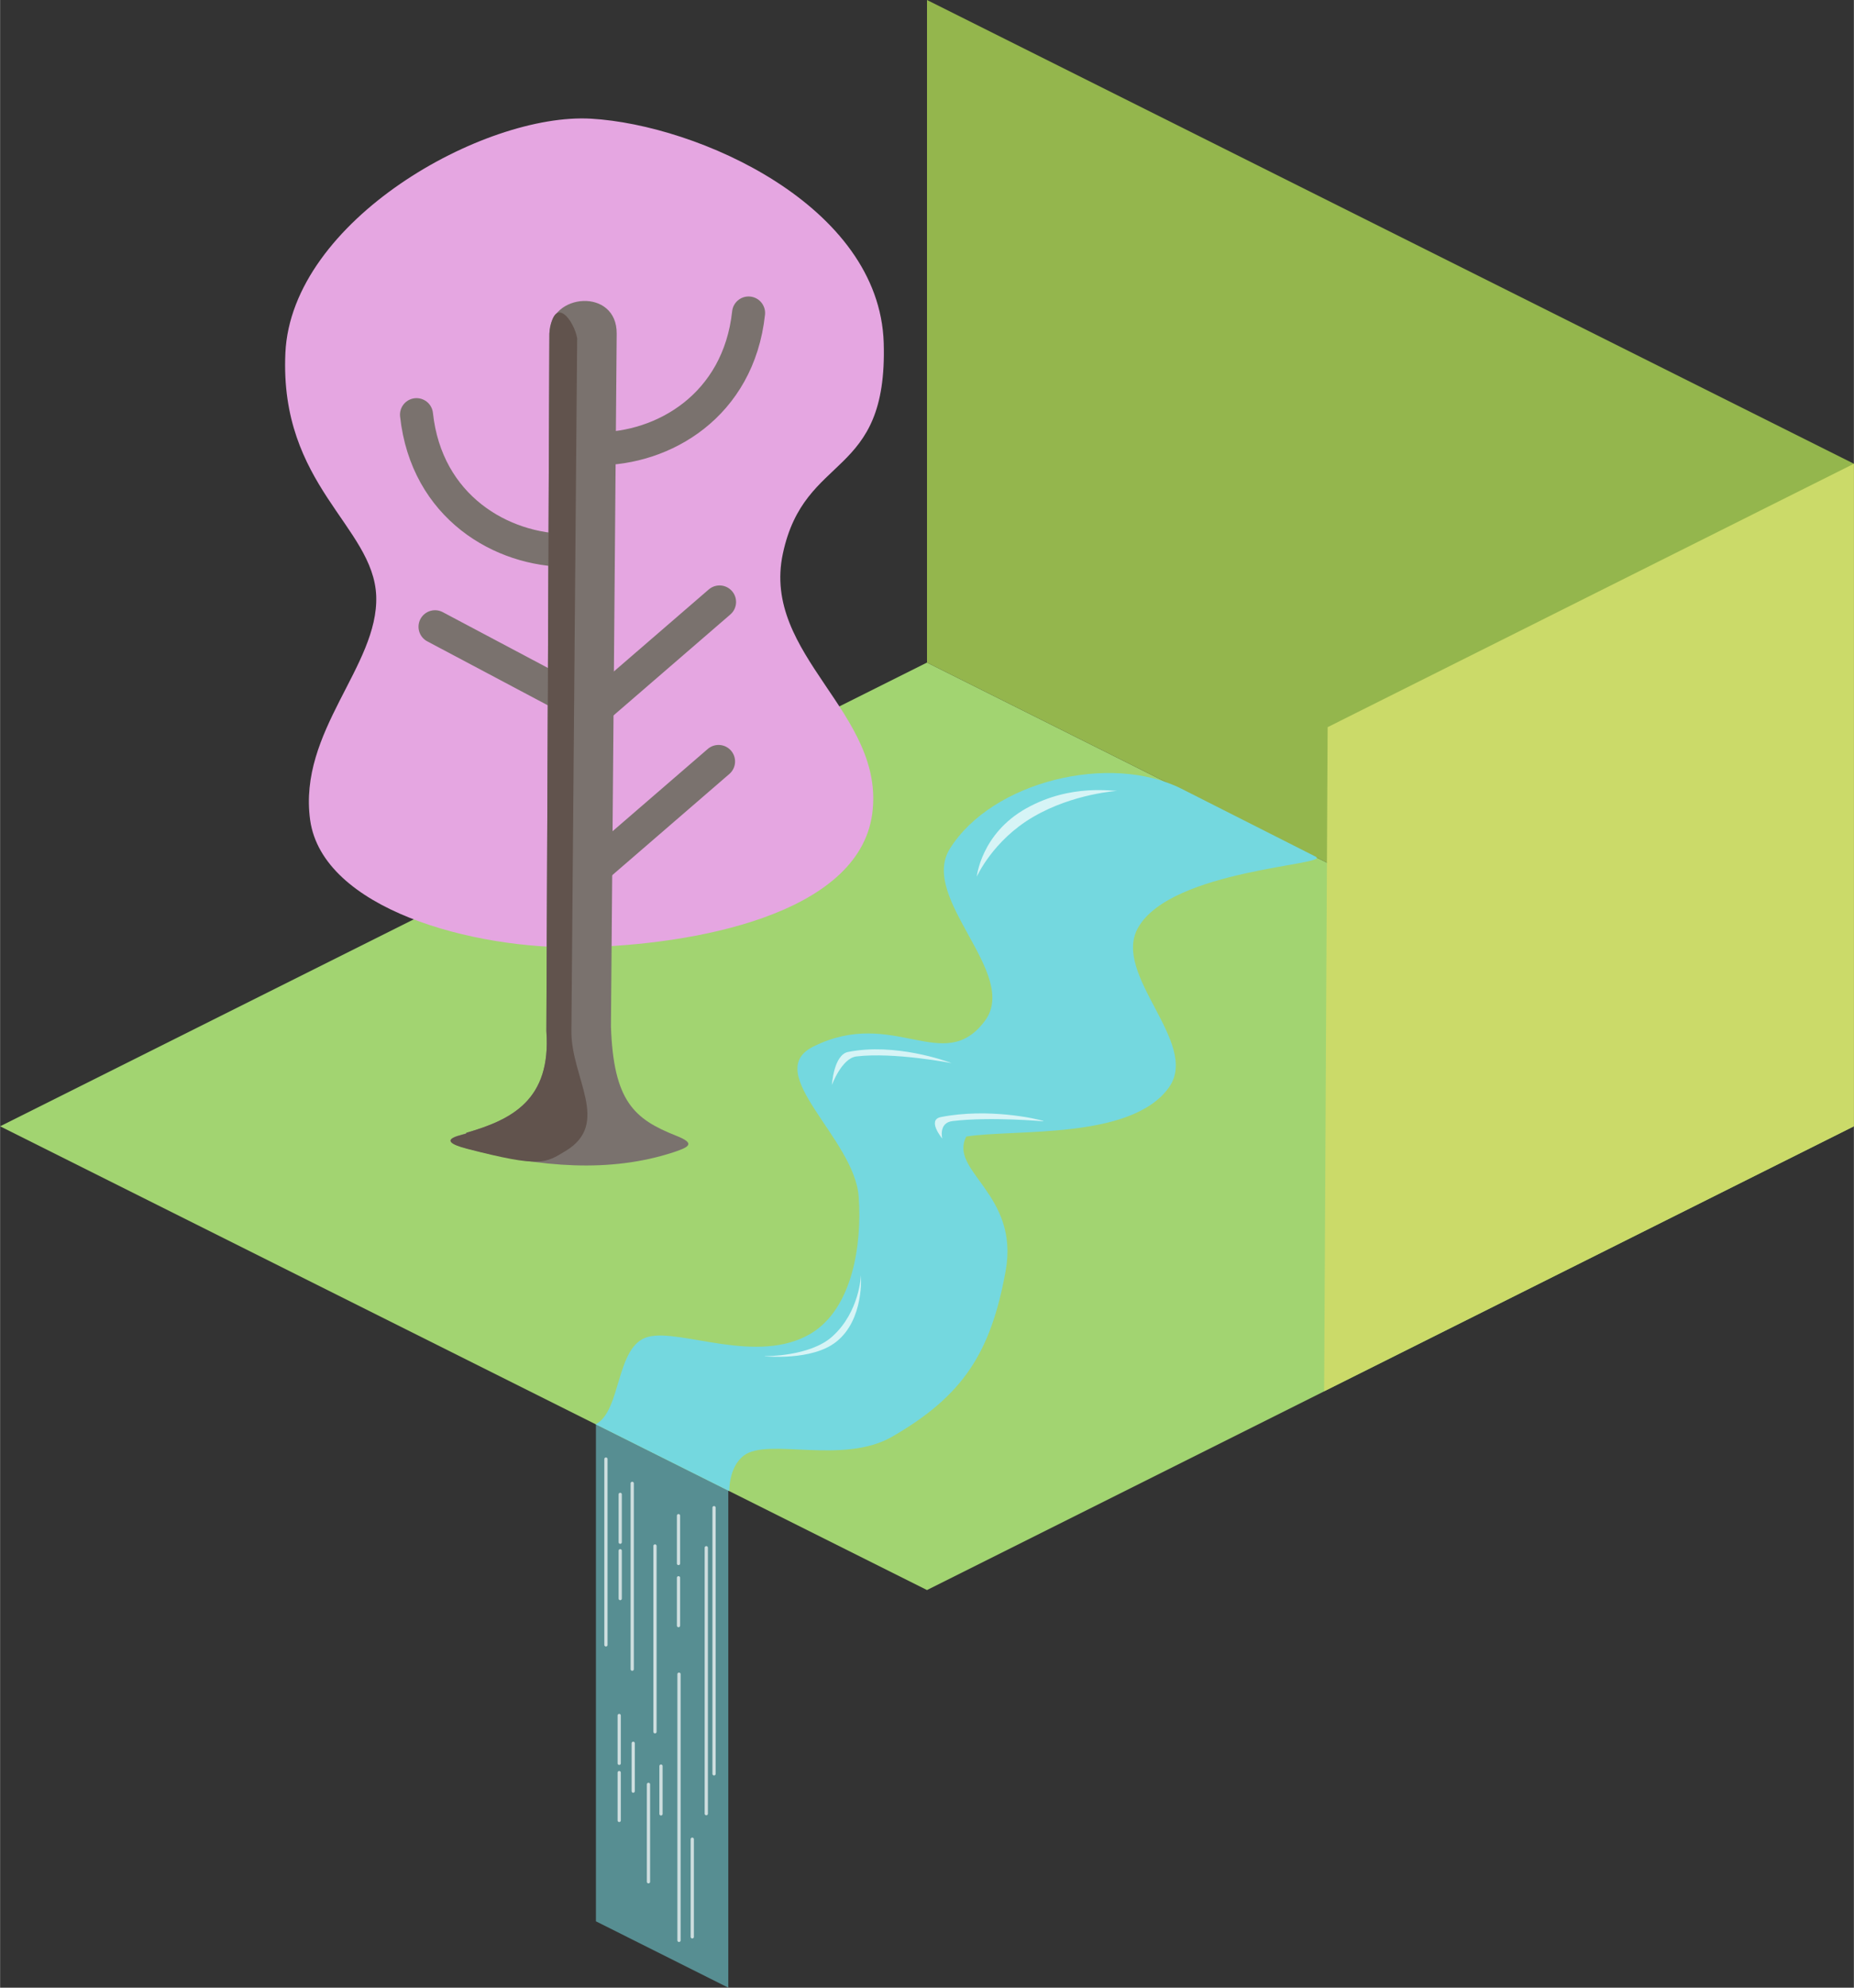 <?xml version="1.0" encoding="UTF-8" standalone="no"?>
<!-- Created with Inkscape (http://www.inkscape.org/) -->

<svg
   xmlns:dc="http://purl.org/dc/elements/1.1/"
   xmlns:cc="http://creativecommons.org/ns#"
   xmlns:rdf="http://www.w3.org/1999/02/22-rdf-syntax-ns#"
   xmlns:svg="http://www.w3.org/2000/svg"
   xmlns="http://www.w3.org/2000/svg"
   xmlns:sodipodi="http://sodipodi.sourceforge.net/DTD/sodipodi-0.dtd"
   xmlns:inkscape="http://www.inkscape.org/namespaces/inkscape"
   width="28"
   height="30"
   viewBox="0 0 7.408 7.938"
   version="1.1"
   id="svg8"
   inkscape:version="0.92.4 (5da689c313, 2019-01-14)"
   sodipodi:docname="room2.svg"
   inkscape:export-filename="D:\Workspace\Polytech\CODEV\playroom-icons\banner\room2-1024.png"
   inkscape:export-xdpi="4915.2002"
   inkscape:export-ydpi="4915.2002">
  <rect x="0" y="0" width="7.408" height="7.938" fill="#333333" stroke="none"/>
  <defs
     id="defs2">
    <inkscape:perspective
       sodipodi:type="inkscape:persp3d"
       inkscape:vp_x="0 : 2.6458334 : 1"
       inkscape:vp_y="0 : 1000 : 0"
       inkscape:vp_z="5.2916665 : 2.6458334 : 1"
       inkscape:persp3d-origin="2.6458332 : 1.7638889 : 1"
       id="perspective851" />
  </defs>
  <sodipodi:namedview
     id="base"
     pagecolor="#ffffff"
     bordercolor="#666666"
     borderopacity="1.0"
     inkscape:pageopacity="0.0"
     inkscape:pageshadow="2"
     inkscape:zoom="45.254834"
     inkscape:cx="8.8496366"
     inkscape:cy="4.8386105"
     inkscape:document-units="mm"
     inkscape:current-layer="layer4"
     showgrid="true"
     inkscape:snap-bbox="true"
     inkscape:bbox-paths="true"
     inkscape:bbox-nodes="true"
     inkscape:snap-bbox-edge-midpoints="true"
     inkscape:snap-bbox-midpoints="true"
     inkscape:object-paths="true"
     inkscape:snap-intersection-paths="true"
     inkscape:snap-smooth-nodes="true"
     inkscape:snap-midpoints="true"
     inkscape:snap-object-midpoints="true"
     inkscape:snap-center="true"
     inkscape:snap-text-baseline="true"
     units="px"
     inkscape:window-width="1920"
     inkscape:window-height="1001"
     inkscape:window-x="-9"
     inkscape:window-y="-9"
     inkscape:window-maximized="1"
     inkscape:snap-global="false"
     showguides="false">
    <inkscape:grid
       type="xygrid"
       id="grid3713" />
  </sodipodi:namedview>
  <g
     inkscape:groupmode="layer"
     id="layer4"
     inkscape:label="Waterfall"
     style="display:inline"
     sodipodi:insensitive="true">
    <path
       style="display:inline;fill:#74d8df;fill-opacity:0.552;stroke:none;stroke-width:0.265px;stroke-linecap:butt;stroke-linejoin:miter;stroke-opacity:1"
       d="m 2.381,5.556 10e-8,2.117 0.529,0.265 -10e-8,-2.117 z"
       id="path899"
       inkscape:connector-curvature="0"
       sodipodi:nodetypes="ccccc" />
    <path
       style="fill:none;stroke:#ffffff;stroke-width:0.013;stroke-linecap:round;stroke-linejoin:round;stroke-miterlimit:4;stroke-dasharray:none;stroke-opacity:0.706"
       d="M 2.421,5.827 V 6.569"
       id="path904"
       inkscape:connector-curvature="0" />
    <path
       inkscape:connector-curvature="0"
       id="path906"
       d="M 2.853,6.021 V 7.084"
       style="fill:none;stroke:#ffffff;stroke-width:0.013;stroke-linecap:round;stroke-linejoin:round;stroke-miterlimit:4;stroke-dasharray:none;stroke-opacity:0.706"
       sodipodi:nodetypes="cc" />
    <path
       sodipodi:nodetypes="cc"
       style="fill:none;stroke:#ffffff;stroke-width:0.013;stroke-linecap:round;stroke-linejoin:round;stroke-miterlimit:4;stroke-dasharray:none;stroke-opacity:0.706"
       d="M 2.822,6.181 V 7.243"
       id="path908"
       inkscape:connector-curvature="0" />
    <path
       style="fill:none;stroke:#ffffff;stroke-width:0.013;stroke-linecap:round;stroke-linejoin:round;stroke-miterlimit:4;stroke-dasharray:none;stroke-opacity:0.706"
       d="M 2.526,5.924 V 6.666"
       id="path916"
       inkscape:connector-curvature="0" />
    <path
       inkscape:connector-curvature="0"
       id="path918"
       d="M 2.617,6.174 V 6.916"
       style="fill:none;stroke:#ffffff;stroke-width:0.013;stroke-linecap:round;stroke-linejoin:round;stroke-miterlimit:4;stroke-dasharray:none;stroke-opacity:0.706" />
    <path
       style="fill:none;stroke:#ffffff;stroke-width:0.013;stroke-linecap:round;stroke-linejoin:round;stroke-miterlimit:4;stroke-dasharray:none;stroke-opacity:0.706"
       d="M 2.478,5.968 V 6.159"
       id="path920"
       inkscape:connector-curvature="0"
       sodipodi:nodetypes="cc" />
    <path
       sodipodi:nodetypes="cc"
       inkscape:connector-curvature="0"
       id="path922"
       d="M 2.478,6.193 V 6.384"
       style="fill:none;stroke:#ffffff;stroke-width:0.013;stroke-linecap:round;stroke-linejoin:round;stroke-miterlimit:4;stroke-dasharray:none;stroke-opacity:0.706" />
    <path
       sodipodi:nodetypes="cc"
       inkscape:connector-curvature="0"
       id="path928"
       d="M 2.711,6.053 V 6.244"
       style="fill:none;stroke:#ffffff;stroke-width:0.013;stroke-linecap:round;stroke-linejoin:round;stroke-miterlimit:4;stroke-dasharray:none;stroke-opacity:0.706" />
    <path
       style="fill:none;stroke:#ffffff;stroke-width:0.013;stroke-linecap:round;stroke-linejoin:round;stroke-miterlimit:4;stroke-dasharray:none;stroke-opacity:0.706"
       d="M 2.711,6.301 V 6.492"
       id="path930"
       inkscape:connector-curvature="0"
       sodipodi:nodetypes="cc" />
    <path
       style="fill:none;stroke:#ffffff;stroke-width:0.013;stroke-linecap:round;stroke-linejoin:round;stroke-miterlimit:4;stroke-dasharray:none;stroke-opacity:0.706"
       d="M 2.474,6.851 V 7.042"
       id="path970"
       inkscape:connector-curvature="0"
       sodipodi:nodetypes="cc" />
    <path
       inkscape:connector-curvature="0"
       id="path972"
       d="M 2.713,6.686 V 7.749"
       style="fill:none;stroke:#ffffff;stroke-width:0.013;stroke-linecap:round;stroke-linejoin:round;stroke-miterlimit:4;stroke-dasharray:none;stroke-opacity:0.706"
       sodipodi:nodetypes="cc" />
    <path
       sodipodi:nodetypes="cc"
       inkscape:connector-curvature="0"
       id="path974"
       d="M 2.474,7.079 V 7.27"
       style="fill:none;stroke:#ffffff;stroke-width:0.013;stroke-linecap:round;stroke-linejoin:round;stroke-miterlimit:4;stroke-dasharray:none;stroke-opacity:0.706" />
    <path
       style="fill:none;stroke:#ffffff;stroke-width:0.013;stroke-linecap:round;stroke-linejoin:round;stroke-miterlimit:4;stroke-dasharray:none;stroke-opacity:0.706"
       d="M 2.591,7.126 V 7.515"
       id="path976"
       inkscape:connector-curvature="0"
       sodipodi:nodetypes="cc" />
    <path
       style="fill:none;stroke:#ffffff;stroke-width:0.013;stroke-linecap:round;stroke-linejoin:round;stroke-miterlimit:4;stroke-dasharray:none;stroke-opacity:0.706"
       d="M 2.641,7.053 V 7.244"
       id="path980"
       inkscape:connector-curvature="0"
       sodipodi:nodetypes="cc" />
    <path
       sodipodi:nodetypes="cc"
       inkscape:connector-curvature="0"
       id="path982"
       d="M 2.766,7.345 V 7.735"
       style="fill:none;stroke:#ffffff;stroke-width:0.013;stroke-linecap:round;stroke-linejoin:round;stroke-miterlimit:4;stroke-dasharray:none;stroke-opacity:0.706" />
    <path
       style="fill:none;stroke:#ffffff;stroke-width:0.013;stroke-linecap:round;stroke-linejoin:round;stroke-miterlimit:4;stroke-dasharray:none;stroke-opacity:0.706"
       d="M 2.53,6.962 V 7.153"
       id="path984"
       inkscape:connector-curvature="0"
       sodipodi:nodetypes="cc" />
  </g>
  <g
     inkscape:groupmode="layer"
     id="layer5"
     inkscape:label="Waterfall Bubble"
     style="display:none"
     sodipodi:insensitive="true">
    <path
       inkscape:connector-curvature="0"
       id="path967"
       d="M 2.416,7.534 A 0.132,0.132 0 0 1 2.283,7.666 0.132,0.132 0 0 1 2.151,7.534 0.132,0.132 0 0 1 2.283,7.402 0.132,0.132 0 0 1 2.416,7.534 Z"
       style="opacity:1;fill:#bfeff1;fill-opacity:1;stroke:none;stroke-width:0.013;stroke-linecap:round;stroke-linejoin:round;stroke-miterlimit:4;stroke-dasharray:none;stroke-opacity:0.706" />
    <path
       inkscape:connector-curvature="0"
       id="path963"
       d="M 3.051,7.617 A 0.132,0.132 0 0 1 2.919,7.75 0.132,0.132 0 0 1 2.787,7.617 0.132,0.132 0 0 1 2.919,7.485 0.132,0.132 0 0 1 3.051,7.617 Z"
       style="opacity:1;fill:#bfeff1;fill-opacity:1;stroke:none;stroke-width:0.013;stroke-linecap:round;stroke-linejoin:round;stroke-miterlimit:4;stroke-dasharray:none;stroke-opacity:0.706" />
    <path
       style="fill:none;stroke:#ffffff;stroke-width:0.013;stroke-linecap:round;stroke-linejoin:round;stroke-miterlimit:4;stroke-dasharray:none;stroke-opacity:0.706"
       d="M 2.471,6.713 V 6.904"
       id="path924"
       inkscape:connector-curvature="0"
       sodipodi:nodetypes="cc" />
    <path
       sodipodi:nodetypes="cc"
       inkscape:connector-curvature="0"
       id="path926"
       d="M 2.442,6.887 V 7.078"
       style="fill:none;stroke:#ffffff;stroke-width:0.013;stroke-linecap:round;stroke-linejoin:round;stroke-miterlimit:4;stroke-dasharray:none;stroke-opacity:0.706" />
    <path
       style="opacity:1;fill:#cbf2f4;fill-opacity:1;stroke:none;stroke-width:0.013;stroke-linecap:round;stroke-linejoin:round;stroke-miterlimit:4;stroke-dasharray:none;stroke-opacity:0.706"
       d="M 2.514,7.144 A 0.132,0.132 0 0 1 2.381,7.276 0.132,0.132 0 0 1 2.249,7.144 0.132,0.132 0 0 1 2.381,7.011 0.132,0.132 0 0 1 2.514,7.144 Z"
       id="path932"
       inkscape:connector-curvature="0" />
    <path
       inkscape:connector-curvature="0"
       id="path935"
       d="M 2.609,7.256 A 0.132,0.132 0 0 1 2.476,7.389 0.132,0.132 0 0 1 2.344,7.256 0.132,0.132 0 0 1 2.476,7.124 0.132,0.132 0 0 1 2.609,7.256 Z"
       style="opacity:1;fill:#b9e3e5;fill-opacity:1;stroke:none;stroke-width:0.013;stroke-linecap:round;stroke-linejoin:round;stroke-miterlimit:4;stroke-dasharray:none;stroke-opacity:0.706" />
    <path
       style="opacity:1;fill:#bfeff1;fill-opacity:1;stroke:none;stroke-width:0.013;stroke-linecap:round;stroke-linejoin:round;stroke-miterlimit:4;stroke-dasharray:none;stroke-opacity:0.706"
       d="M 2.739,7.211 A 0.132,0.132 0 0 1 2.606,7.343 0.132,0.132 0 0 1 2.474,7.211 0.132,0.132 0 0 1 2.606,7.079 0.132,0.132 0 0 1 2.739,7.211 Z"
       id="path937"
       inkscape:connector-curvature="0" />
    <path
       inkscape:connector-curvature="0"
       id="path939"
       d="M 2.67,7.433 A 0.132,0.132 0 0 1 2.538,7.565 0.132,0.132 0 0 1 2.405,7.433 0.132,0.132 0 0 1 2.538,7.301 0.132,0.132 0 0 1 2.67,7.433 Z"
       style="opacity:1;fill:#bee5e6;fill-opacity:1;stroke:none;stroke-width:0.013;stroke-linecap:round;stroke-linejoin:round;stroke-miterlimit:4;stroke-dasharray:none;stroke-opacity:0.706" />
    <path
       style="opacity:1;fill:#cbfdff;fill-opacity:1;stroke:none;stroke-width:0.013;stroke-linecap:round;stroke-linejoin:round;stroke-miterlimit:4;stroke-dasharray:none;stroke-opacity:0.706"
       d="M 2.879,7.381 A 0.132,0.132 0 0 1 2.747,7.513 0.132,0.132 0 0 1 2.614,7.381 0.132,0.132 0 0 1 2.747,7.248 0.132,0.132 0 0 1 2.879,7.381 Z"
       id="path941"
       inkscape:connector-curvature="0" />
    <path
       inkscape:connector-curvature="0"
       id="path943"
       d="M 2.873,7.484 A 0.132,0.132 0 0 1 2.741,7.617 0.132,0.132 0 0 1 2.609,7.484 0.132,0.132 0 0 1 2.741,7.352 0.132,0.132 0 0 1 2.873,7.484 Z"
       style="opacity:1;fill:#e3eded;fill-opacity:1;stroke:none;stroke-width:0.013;stroke-linecap:round;stroke-linejoin:round;stroke-miterlimit:4;stroke-dasharray:none;stroke-opacity:0.706" />
    <path
       style="opacity:1;fill:#ccdfdf;fill-opacity:1;stroke:none;stroke-width:0.013;stroke-linecap:round;stroke-linejoin:round;stroke-miterlimit:4;stroke-dasharray:none;stroke-opacity:0.706"
       d="M 3.028,7.408 A 0.132,0.132 0 0 1 2.896,7.541 0.132,0.132 0 0 1 2.763,7.408 0.132,0.132 0 0 1 2.896,7.276 0.132,0.132 0 0 1 3.028,7.408 Z"
       id="path945"
       inkscape:connector-curvature="0" />
    <path
       style="opacity:1;fill:#e3eded;fill-opacity:1;stroke:none;stroke-width:0.013;stroke-linecap:round;stroke-linejoin:round;stroke-miterlimit:4;stroke-dasharray:none;stroke-opacity:0.706"
       d="M 2.474,7.333 A 0.132,0.132 0 0 1 2.342,7.466 0.132,0.132 0 0 1 2.21,7.333 0.132,0.132 0 0 1 2.342,7.201 0.132,0.132 0 0 1 2.474,7.333 Z"
       id="path947"
       inkscape:connector-curvature="0" />
    <path
       inkscape:connector-curvature="0"
       id="path951"
       d="M 2.342,7.236 A 0.132,0.132 0 0 1 2.209,7.368 0.132,0.132 0 0 1 2.077,7.236 0.132,0.132 0 0 1 2.209,7.103 0.132,0.132 0 0 1 2.342,7.236 Z"
       style="opacity:1;fill:#bfeff1;fill-opacity:1;stroke:none;stroke-width:0.013;stroke-linecap:round;stroke-linejoin:round;stroke-miterlimit:4;stroke-dasharray:none;stroke-opacity:0.706" />
    <path
       inkscape:connector-curvature="0"
       id="path949"
       d="M 2.474,7.333 A 0.132,0.132 0 0 1 2.342,7.466 0.132,0.132 0 0 1 2.21,7.333 0.132,0.132 0 0 1 2.342,7.201 0.132,0.132 0 0 1 2.474,7.333 Z"
       style="opacity:1;fill:#e3eded;fill-opacity:1;stroke:none;stroke-width:0.013;stroke-linecap:round;stroke-linejoin:round;stroke-miterlimit:4;stroke-dasharray:none;stroke-opacity:0.706" />
    <path
       style="opacity:1;fill:#b9e3e5;fill-opacity:1;stroke:none;stroke-width:0.013;stroke-linecap:round;stroke-linejoin:round;stroke-miterlimit:4;stroke-dasharray:none;stroke-opacity:0.706"
       d="M 2.15,7.469 A 0.132,0.132 0 0 1 2.017,7.601 0.132,0.132 0 0 1 1.885,7.469 0.132,0.132 0 0 1 2.017,7.337 0.132,0.132 0 0 1 2.15,7.469 Z"
       id="path953"
       inkscape:connector-curvature="0" />
    <path
       inkscape:connector-curvature="0"
       id="path955"
       d="M 2.664,7.591 A 0.132,0.132 0 0 1 2.532,7.723 0.132,0.132 0 0 1 2.4,7.591 0.132,0.132 0 0 1 2.532,7.459 0.132,0.132 0 0 1 2.664,7.591 Z"
       style="opacity:1;fill:#cbfdff;fill-opacity:1;stroke:none;stroke-width:0.013;stroke-linecap:round;stroke-linejoin:round;stroke-miterlimit:4;stroke-dasharray:none;stroke-opacity:0.706" />
    <path
       style="opacity:1;fill:#e3eded;fill-opacity:1;stroke:none;stroke-width:0.013;stroke-linecap:round;stroke-linejoin:round;stroke-miterlimit:4;stroke-dasharray:none;stroke-opacity:0.706"
       d="M 2.362,7.713 A 0.132,0.132 0 0 1 2.229,7.846 0.132,0.132 0 0 1 2.097,7.713 0.132,0.132 0 0 1 2.229,7.581 0.132,0.132 0 0 1 2.362,7.713 Z"
       id="path957"
       inkscape:connector-curvature="0" />
    <path
       style="opacity:1;fill:#bee5e6;fill-opacity:1;stroke:none;stroke-width:0.013;stroke-linecap:round;stroke-linejoin:round;stroke-miterlimit:4;stroke-dasharray:none;stroke-opacity:0.706"
       d="M 2.924,7.774 A 0.132,0.132 0 0 1 2.792,7.906 0.132,0.132 0 0 1 2.66,7.774 0.132,0.132 0 0 1 2.792,7.641 0.132,0.132 0 0 1 2.924,7.774 Z"
       id="path959"
       inkscape:connector-curvature="0" />
    <path
       style="opacity:1;fill:#e3eded;fill-opacity:1;stroke:none;stroke-width:0.013;stroke-linecap:round;stroke-linejoin:round;stroke-miterlimit:4;stroke-dasharray:none;stroke-opacity:0.706"
       d="M 1.977,6.84 A 0.132,0.132 0 0 1 1.845,6.972 0.132,0.132 0 0 1 1.713,6.84 0.132,0.132 0 0 1 1.845,6.707 0.132,0.132 0 0 1 1.977,6.84 Z"
       id="path961"
       inkscape:connector-curvature="0" />
    <path
       style="opacity:1;fill:#e3eded;fill-opacity:1;stroke:none;stroke-width:0.013;stroke-linecap:round;stroke-linejoin:round;stroke-miterlimit:4;stroke-dasharray:none;stroke-opacity:0.706"
       d="M 3.407,7.727 A 0.132,0.132 0 0 1 3.274,7.859 0.132,0.132 0 0 1 3.142,7.727 0.132,0.132 0 0 1 3.274,7.595 0.132,0.132 0 0 1 3.407,7.727 Z"
       id="path965"
       inkscape:connector-curvature="0" />
    <path
       inkscape:connector-curvature="0"
       id="path969"
       d="M 3.852,7.236 A 0.132,0.132 0 0 1 3.72,7.368 0.132,0.132 0 0 1 3.588,7.236 0.132,0.132 0 0 1 3.72,7.104 0.132,0.132 0 0 1 3.852,7.236 Z"
       style="opacity:1;fill:#ccdfdf;fill-opacity:1;stroke:none;stroke-width:0.013;stroke-linecap:round;stroke-linejoin:round;stroke-miterlimit:4;stroke-dasharray:none;stroke-opacity:0.706" />
    <path
       inkscape:connector-curvature="0"
       id="path971"
       d="M 1.549,7.427 A 0.132,0.132 0 0 1 1.417,7.56 0.132,0.132 0 0 1 1.284,7.427 0.132,0.132 0 0 1 1.417,7.295 0.132,0.132 0 0 1 1.549,7.427 Z"
       style="opacity:1;fill:#cbfdff;fill-opacity:1;stroke:none;stroke-width:0.013;stroke-linecap:round;stroke-linejoin:round;stroke-miterlimit:4;stroke-dasharray:none;stroke-opacity:0.706" />
  </g>
  <g
     inkscape:label="Room"
     inkscape:groupmode="layer"
     id="layer1"
     transform="translate(0,-289.062)"
     style="display:inline"
     sodipodi:insensitive="true">
    <path
       style="fill:#a2d471;fill-opacity:1;stroke:none;stroke-width:0.265px;stroke-linecap:butt;stroke-linejoin:miter;stroke-opacity:1"
       d="M -6.6666669e-8,293.56 3.704,295.412 7.408,293.56 3.704,291.708 Z"
       id="path820"
       inkscape:connector-curvature="0"
       sodipodi:nodetypes="ccccc" />
    <path
       sodipodi:nodetypes="ccccc"
       inkscape:connector-curvature="0"
       id="path866"
       d="m 3.704,289.062 3.704,1.852 v 2.646 l -3.704,-1.852 z"
       style="fill:#94b64d;fill-opacity:1;stroke:none;stroke-width:0.265px;stroke-linecap:butt;stroke-linejoin:miter;stroke-opacity:1" />
    <path
       style="fill:#cbda69;fill-opacity:1;stroke:none;stroke-width:0.265px;stroke-linecap:butt;stroke-linejoin:miter;stroke-opacity:1"
       d="m 5.305,291.966 2.103,-1.052 v 2.646 l -2.117,1.058 z"
       id="path816"
       inkscape:connector-curvature="0"
       sodipodi:nodetypes="ccccc" />
  </g>
  <g
     inkscape:groupmode="layer"
     id="layer3"
     inkscape:label="River"
     style="display:inline"
     sodipodi:insensitive="true">
    <path
       style="display:inline;fill:#74d8df;fill-opacity:1;stroke:none;stroke-width:0.265px;stroke-linecap:butt;stroke-linejoin:miter;stroke-opacity:1"
       d="M 4.721,3.15 C 4.437,3.006 3.964,3.119 3.795,3.39 3.672,3.588 4.074,3.888 3.936,4.076 3.771,4.299 3.571,4.019 3.249,4.18 3.041,4.284 3.415,4.547 3.431,4.779 3.445,4.971 3.406,5.225 3.241,5.325 3.027,5.454 2.718,5.304 2.589,5.339 2.459,5.374 2.484,5.634 2.38,5.688 L 2.914,5.955 c 0,0 -0.003,-0.096 0.058,-0.142 C 3.067,5.74 3.367,5.851 3.564,5.738 3.849,5.574 3.959,5.401 4.018,5.077 4.075,4.768 3.789,4.677 3.861,4.539 4.053,4.508 4.523,4.554 4.672,4.341 4.795,4.164 4.44,3.892 4.548,3.704 4.681,3.471 5.323,3.455 5.257,3.421 Z"
       id="path883"
       inkscape:connector-curvature="0"
       sodipodi:nodetypes="sssssszccssscssss" />
    <path
       style="display:inline;fill:#ffffff;fill-opacity:0.706;stroke:none;stroke-width:0.265px;stroke-linecap:butt;stroke-linejoin:miter;stroke-opacity:1"
       d="m 4.469,3.158 c -0.017,0.004 -0.187,-0.031 -0.368,0.07 -0.181,0.101 -0.198,0.273 -0.198,0.273 0,0 0.064,-0.145 0.226,-0.239 C 4.29,3.168 4.469,3.158 4.469,3.158 Z"
       id="path885"
       inkscape:connector-curvature="0"
       sodipodi:nodetypes="czczc" />
    <path
       sodipodi:nodetypes="cscscc"
       inkscape:connector-curvature="0"
       id="path887"
       d="m 3.803,4.246 c -0.023,-0.009 -0.227,-0.082 -0.414,-0.045 -0.058,0.011 -0.065,0.132 -0.065,0.132 0,0 0.039,-0.107 0.098,-0.114 0.151,-0.018 0.382,0.027 0.382,0.027 z"
       style="display:inline;fill:#ffffff;fill-opacity:0.706;stroke:none;stroke-width:0.265px;stroke-linecap:butt;stroke-linejoin:miter;stroke-opacity:1" />
    <path
       style="display:inline;fill:#ffffff;fill-opacity:0.706;stroke:none;stroke-width:0.265px;stroke-linecap:butt;stroke-linejoin:miter;stroke-opacity:1"
       d="M 3.056,5.417 C 3.058,5.416 3.245,5.436 3.342,5.358 3.454,5.269 3.44,5.093 3.44,5.093 c 0,0 -0.005,0.146 -0.114,0.244 -0.089,0.081 -0.269,0.079 -0.269,0.079 z"
       id="path889"
       inkscape:connector-curvature="0"
       sodipodi:nodetypes="cscsc" />
    <path
       style="display:inline;fill:#ffffff;fill-opacity:0.706;stroke:none;stroke-width:0.265px;stroke-linecap:butt;stroke-linejoin:miter;stroke-opacity:1"
       d="m 4.169,4.477 c -0.023,-0.009 -0.221,-0.053 -0.409,-0.016 -0.058,0.011 0.005,0.086 0.005,0.086 0,0 -0.016,-0.064 0.042,-0.07 0.151,-0.018 0.362,10e-4 0.362,10e-4 z"
       id="path891"
       inkscape:connector-curvature="0"
       sodipodi:nodetypes="cscscc" />
  </g>
  <g
     inkscape:groupmode="layer"
     id="layer2"
     inkscape:label="Tree"
     style="display:inline"
     sodipodi:insensitive="true">
    <path
       style="fill:#e5a6e1;fill-opacity:1;stroke:none;stroke-width:0.265px;stroke-linecap:butt;stroke-linejoin:miter;stroke-opacity:1"
       d="M 2.362,0.474 C 1.934,0.449 1.164,0.88 1.14,1.41 1.116,1.939 1.492,2.101 1.503,2.38 1.513,2.66 1.19,2.92 1.239,3.275 1.289,3.629 1.888,3.793 2.327,3.783 2.766,3.774 3.429,3.655 3.485,3.251 3.54,2.847 3.041,2.618 3.128,2.211 3.215,1.803 3.548,1.917 3.531,1.369 3.514,0.821 2.79,0.499 2.362,0.474 Z"
       id="path881"
       inkscape:connector-curvature="0"
       sodipodi:nodetypes="zzzzzzzzz" />
    <path
       style="fill:#7a726e;fill-opacity:1;stroke:none;stroke-width:0.265px;stroke-linecap:butt;stroke-linejoin:miter;stroke-opacity:1"
       d="M 1.863,4.524 C 2.043,4.472 2.203,4.394 2.183,4.118 l 0.012,-2.786 c 6.823e-4,-0.163 0.271,-0.184 0.269,0.001 l -0.023,2.766 c 0.01,0.299 0.093,0.37 0.259,0.436 0.082,0.032 0.053,0.046 -0.01,0.067 -0.251,0.082 -0.529,0.061 -0.823,-0.015 -0.151,-0.039 0.002,-0.057 -0.004,-0.062 z"
       id="path869"
       inkscape:connector-curvature="0"
       sodipodi:nodetypes="ccsscssssc" />
    <path
       style="fill:none;fill-opacity:1;stroke:#7a726e;stroke-width:0.132;stroke-linecap:round;stroke-linejoin:round;stroke-miterlimit:4;stroke-dasharray:none;stroke-opacity:1"
       d="M 2.35,3.491 2.871,3.041"
       id="path871"
       inkscape:connector-curvature="0"
       sodipodi:nodetypes="cc" />
    <path
       sodipodi:nodetypes="cc"
       inkscape:connector-curvature="0"
       id="path873"
       d="M 2.354,2.854 2.875,2.404"
       style="fill:none;fill-opacity:1;stroke:#7a726e;stroke-width:0.132;stroke-linecap:round;stroke-linejoin:round;stroke-miterlimit:4;stroke-dasharray:none;stroke-opacity:1" />
    <path
       style="fill:none;fill-opacity:1;stroke:#7a726e;stroke-width:0.132;stroke-linecap:round;stroke-linejoin:round;stroke-miterlimit:4;stroke-dasharray:none;stroke-opacity:1"
       d="M 1.738,2.503 2.3,2.801"
       id="path875"
       inkscape:connector-curvature="0"
       sodipodi:nodetypes="cc" />
    <path
       sodipodi:nodetypes="cc"
       inkscape:connector-curvature="0"
       id="path877"
       d="M 1.664,1.656 C 1.704,2.025 2.005,2.199 2.271,2.198"
       style="fill:none;fill-opacity:1;stroke:#7a726e;stroke-width:0.132;stroke-linecap:round;stroke-linejoin:round;stroke-miterlimit:4;stroke-dasharray:none;stroke-opacity:1" />
    <path
       style="fill:none;fill-opacity:1;stroke:#7a726e;stroke-width:0.132;stroke-linecap:round;stroke-linejoin:round;stroke-miterlimit:4;stroke-dasharray:none;stroke-opacity:1"
       d="M 2.991,1.25 C 2.951,1.62 2.65,1.794 2.384,1.792"
       id="path879"
       inkscape:connector-curvature="0"
       sodipodi:nodetypes="cc" />
    <path
       sodipodi:nodetypes="ccccssssc"
       inkscape:connector-curvature="0"
       id="path973"
       d="M 1.863,4.524 C 2.043,4.472 2.203,4.394 2.183,4.118 l 0.012,-2.786 c 0.018,-0.164 0.1,-0.049 0.111,0.019 l -0.023,2.766 c -0.002,0.187 0.16,0.37 -0.024,0.48 -0.08,0.048 -0.098,0.067 -0.392,-0.009 -0.151,-0.039 0.002,-0.057 -0.004,-0.062 z"
       style="fill:#61534d;fill-opacity:1;stroke:none;stroke-width:0.265px;stroke-linecap:butt;stroke-linejoin:miter;stroke-opacity:1" />
  </g>
</svg>

